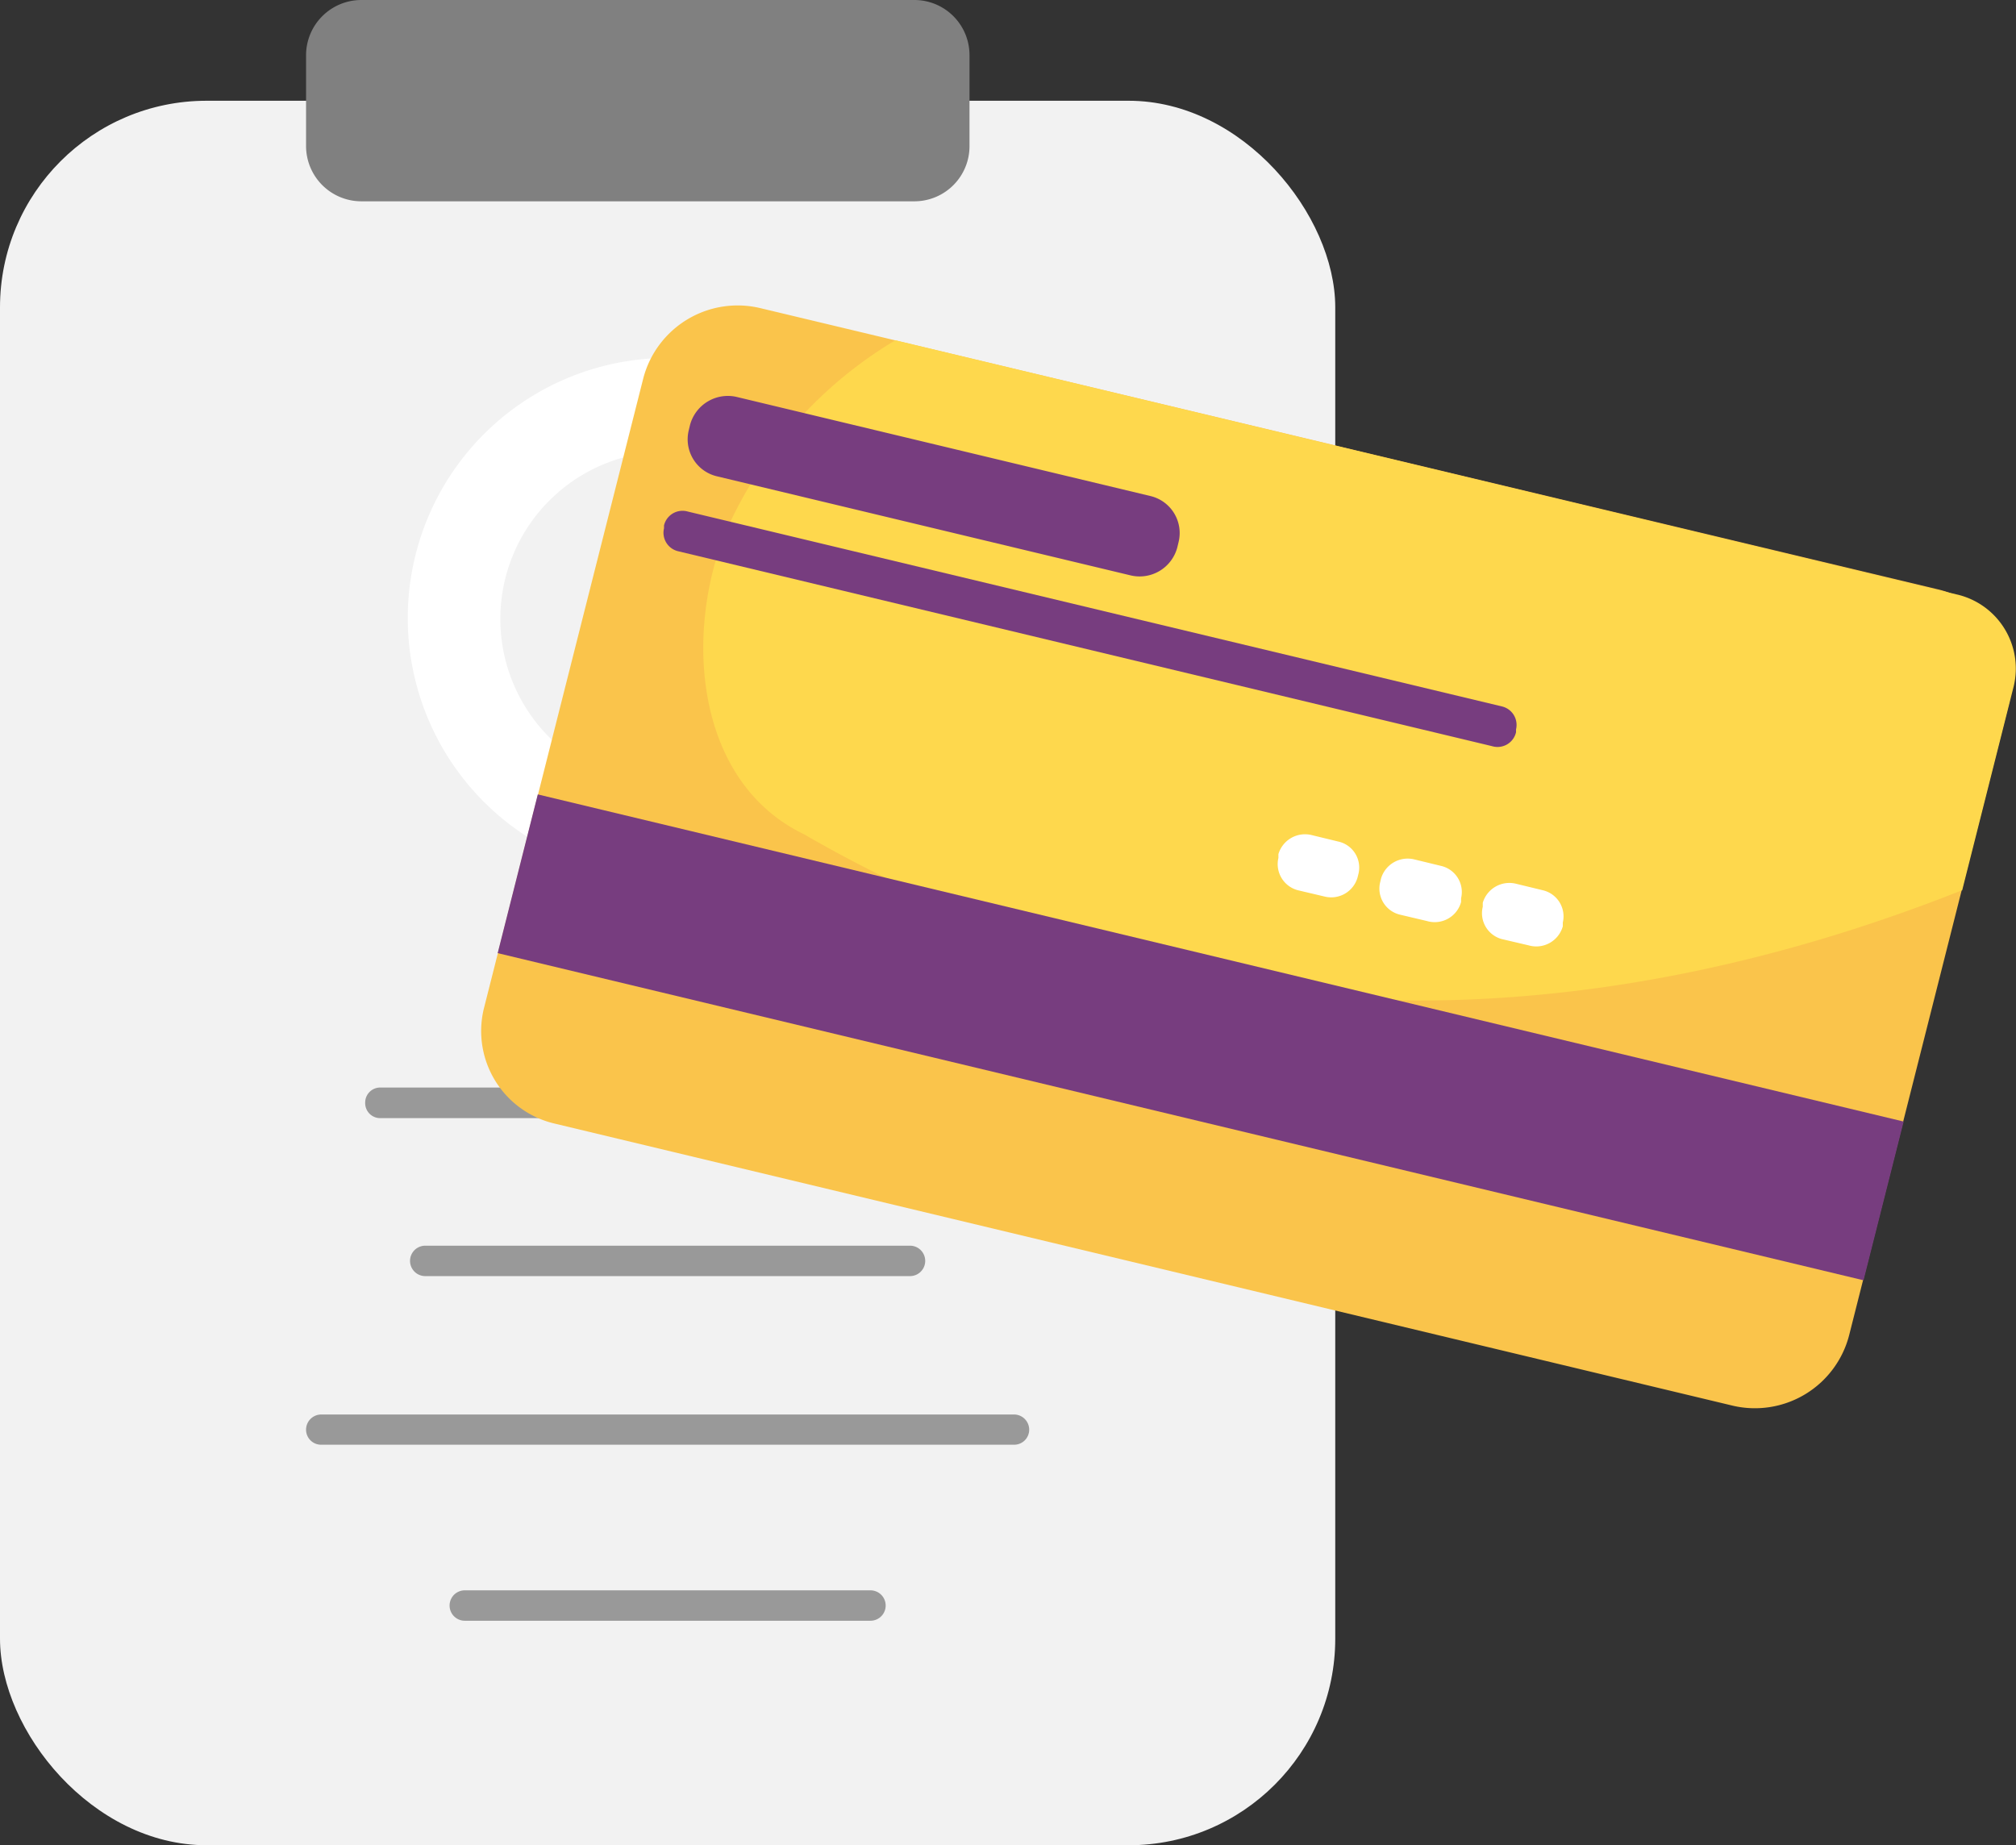 <svg xmlns="http://www.w3.org/2000/svg" viewBox="0 0 106.05 97.06"><rect x="0" y="0" width="106.05" height="97.06" fill="#333333" stroke="none"/><defs><style>.cls-1{fill:#f2f2f2;}.cls-2{fill:#999;}.cls-3{fill:#fff;}.cls-4{fill:gray;}.cls-5{fill:#fac44b;}.cls-6{fill:#fed84d;}.cls-7{fill:#773d7f;}</style></defs><g id="圖層_2" data-name="圖層 2"><g id="圖層_1-2" data-name="圖層 1"><rect class="cls-1" y="5.3" width="70.24" height="91.77" rx="10.87"/><path class="cls-2" d="M20,58.82H50.23A.79.79,0,0,0,51,58a.79.79,0,0,0-.79-.79H20a.79.79,0,0,0-.79.79A.79.79,0,0,0,20,58.82Z"/><path class="cls-2" d="M22.37,65.53a.8.8,0,0,0,0,1.6h25.5a.8.8,0,0,0,0-1.6Z"/><path class="cls-2" d="M53.34,74.41H16.9a.8.8,0,0,0-.8.8.79.79,0,0,0,.8.79H53.34a.79.79,0,0,0,.8-.79A.8.8,0,0,0,53.34,74.41Z"/><path class="cls-2" d="M45.79,83.66H24.45a.8.8,0,1,0,0,1.6H45.79a.8.8,0,1,0,0-1.6Z"/><path class="cls-3" d="M47.78,27.37A13.64,13.64,0,0,0,40.65,20a13.46,13.46,0,0,0-5.52-1.17,13.68,13.68,0,1,0,0,27.36,13.52,13.52,0,0,0,5.32-1.08A13.74,13.74,0,0,0,47.7,37.9a13.54,13.54,0,0,0,1.1-5.38A13.4,13.4,0,0,0,47.78,27.37Zm-7.1,12a8.64,8.64,0,0,1-5.55,2,8.81,8.81,0,1,1,0-17.62,8.8,8.8,0,0,1,5.55,15.63Z"/><path class="cls-4" d="M19,0H48.12A2.9,2.9,0,0,1,51,2.9V7.69a2.9,2.9,0,0,1-2.9,2.9H19A2.91,2.91,0,0,1,16.1,7.69V2.91A2.91,2.91,0,0,1,19,0Z"/><path class="cls-5" d="M91.08,73.93,29.19,59.11a5,5,0,0,1-3.75-6l8.4-33.21A5.13,5.13,0,0,1,40,16.21L101.93,31a5,5,0,0,1,3.75,6l-8.4,33.21A5.12,5.12,0,0,1,91.08,73.93Z"/><path class="cls-6" d="M38.09,28.18c-2.11,5.46-1.41,13,4.21,15.71,20.11,11.66,41.53,10.63,60.92,2.94l2.71-10.73a4,4,0,0,0-3-4.83L47.1,17.9A22.15,22.15,0,0,0,38.09,28.18Z"/><polygon class="cls-7" points="98.03 67.35 26.18 50.14 28.29 41.79 100.14 59 98.03 67.35"/><path class="cls-7" d="M59.44,30.26l-21.71-5.2a2,2,0,0,1-1.5-2.42l.07-.29a2.06,2.06,0,0,1,2.49-1.46l21.71,5.2A2,2,0,0,1,62,28.51l-.07.29A2.05,2.05,0,0,1,59.44,30.26Z"/><path class="cls-7" d="M78.48,39.25,35.68,29a1,1,0,0,1-.75-1.21l0-.15a1,1,0,0,1,1.25-.73L79,37.16a1,1,0,0,1,.75,1.21l0,.15A1,1,0,0,1,78.48,39.25Z"/><path class="cls-3" d="M69.71,47.17l-1.4-.33a1.42,1.42,0,0,1-1.06-1.71l0-.2a1.46,1.46,0,0,1,1.75-1l1.4.34a1.4,1.4,0,0,1,1.06,1.7l-.05.2A1.44,1.44,0,0,1,69.71,47.17Z"/><path class="cls-3" d="M75.06,48.45l-1.4-.33a1.41,1.41,0,0,1-1.06-1.7l.05-.21a1.46,1.46,0,0,1,1.75-1l1.4.34a1.41,1.41,0,0,1,1.06,1.7l0,.2A1.44,1.44,0,0,1,75.06,48.45Z"/><path class="cls-3" d="M80.41,49.73,79,49.4A1.41,1.41,0,0,1,78,47.7l0-.21a1.46,1.46,0,0,1,1.75-1l1.4.34a1.41,1.41,0,0,1,1.06,1.7l0,.2A1.45,1.45,0,0,1,80.41,49.73Z"/></g></g></svg>